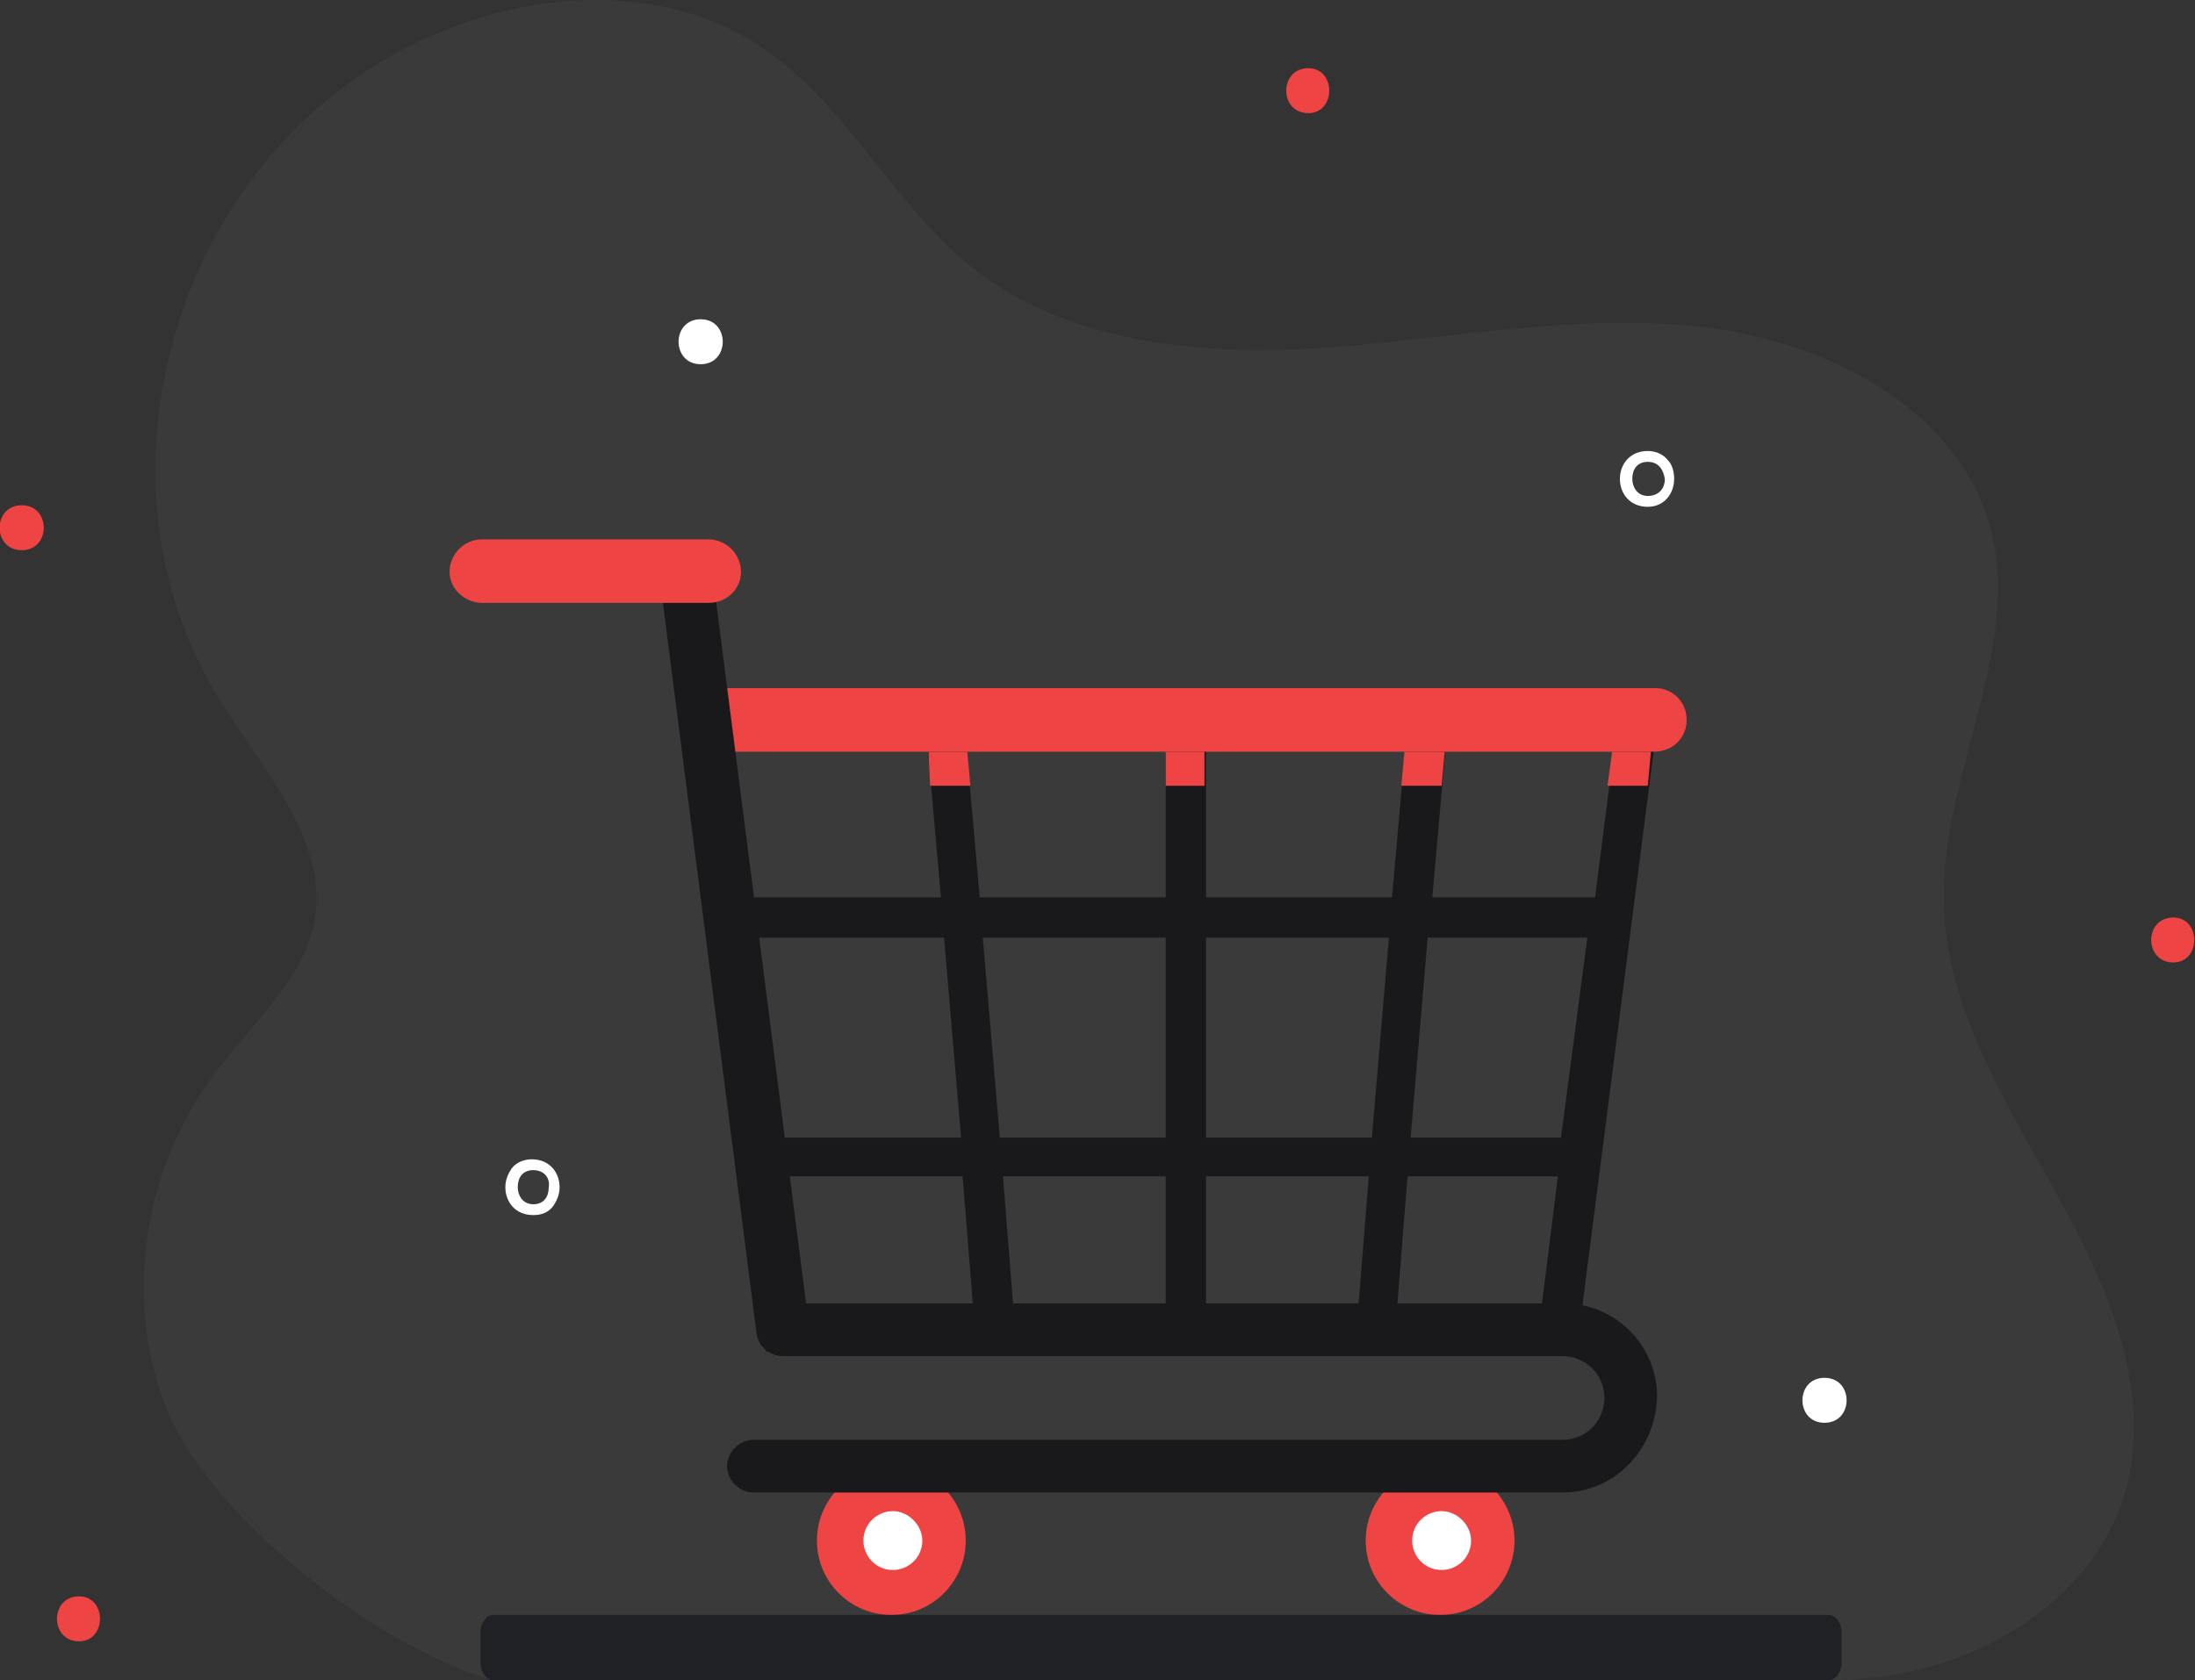 <svg width="2688" height="2058" viewBox="0 0 2688 2058" fill="none" xmlns="http://www.w3.org/2000/svg">
<rect x="0" y="0" width="2688" height="2058" fill="#333333" stroke="none"/>
<path opacity="0.1" d="M603.663 2058C459.392 2018.13 248.68 1851.06 201.222 1718.16C151.866 1585.27 176.544 1429.59 263.866 1313.78C309.426 1253.02 372.07 1199.87 385.358 1127.72C402.443 1030.9 322.714 943.565 269.561 858.132C113.9 609.425 195.527 254.401 448.002 87.331C586.578 -3.798 780.205 -36.073 922.578 51.259C1038.37 123.403 1093.43 256.299 1201.63 336.037C1319.32 423.37 1482.58 436.659 1632.54 425.268C1782.51 413.877 1934.37 383.501 2084.34 400.587C2234.31 417.674 2389.97 497.412 2433.63 634.106C2482.98 787.886 2374.78 949.261 2380.48 1108.74C2384.27 1234.04 2454.51 1347.95 2517.15 1459.96C2579.8 1571.98 2634.85 1697.28 2604.48 1820.68C2574.1 1944.09 2433.63 2058 2241.9 2058" fill="#7A7D7C"/>
<path d="M1182.65 1887.13C1182.65 1936.49 1142.78 1978.26 1091.53 1978.26C1042.17 1978.26 1000.41 1938.39 1000.41 1887.13C1000.41 1837.77 1040.27 1796 1091.53 1796C1142.78 1796 1182.65 1837.77 1182.65 1887.13Z" fill="#ef4444"/>
<path d="M1129.49 1887.13C1129.49 1908.01 1112.41 1923.2 1093.43 1923.2C1072.55 1923.2 1057.36 1906.12 1057.36 1887.13C1057.36 1866.25 1074.44 1851.06 1093.43 1851.06C1112.41 1851.06 1129.49 1868.15 1129.49 1887.13Z" fill="white"/>
<path d="M1854.65 1887.13C1854.65 1936.49 1814.78 1978.26 1763.53 1978.26C1714.17 1978.26 1672.41 1938.39 1672.41 1887.13C1672.41 1837.77 1712.27 1796 1763.53 1796C1814.78 1796 1854.65 1837.77 1854.65 1887.13Z" fill="#ef4444"/>
<path d="M1801.5 1887.13C1801.5 1908.01 1784.41 1923.2 1765.43 1923.2C1744.55 1923.2 1729.36 1906.12 1729.36 1887.13C1729.36 1866.25 1746.44 1851.06 1765.43 1851.06C1784.41 1851.06 1801.5 1868.15 1801.5 1887.13Z" fill="white"/>
<path d="M835.258 858.129L937.766 1655.51H1930.58L2033.09 858.129H835.258ZM920.682 1148.6H1156.07L1176.95 1393.51H951.054L920.682 1148.6ZM1203.53 1148.6H1427.53V1393.51H1224.41L1203.53 1148.6ZM1427.53 1099.24H1199.73L1182.65 905.592H1427.53V1099.24ZM1476.88 905.592H1721.77L1704.68 1099.24H1476.88V905.592ZM1427.53 1440.98V1608.05H1241.5L1228.21 1440.98H1427.53ZM1476.88 1440.98H1676.21L1662.92 1608.05H1476.88V1440.98ZM1476.88 1393.51V1148.6H1700.88L1680 1393.51H1476.88ZM1748.34 1148.6H1943.87L1911.6 1393.51H1727.46L1748.34 1148.6ZM1754.04 1099.24L1771.12 905.592H1978.04L1953.36 1099.24H1754.04ZM1135.19 905.592L1152.27 1099.24H914.987L890.309 905.592H1135.19ZM956.749 1440.98H1178.85L1192.14 1608.05H979.529L956.749 1440.98ZM1710.38 1608.05L1723.66 1440.98H1907.8L1886.92 1608.05H1710.38Z" fill="#19191C"/>
<path d="M2025.5 920.781H878.919C858.038 920.781 840.953 903.694 840.953 882.81V880.912C840.953 860.028 858.038 842.941 878.919 842.941H2027.39C2048.28 842.941 2065.36 860.028 2065.36 880.912V882.81C2065.36 903.694 2048.28 920.781 2025.5 920.781Z" fill="#ef4444"/>
<path d="M1913.5 1828.28H922.58C905.495 1828.28 890.309 1813.09 890.309 1796C890.309 1778.91 905.495 1763.73 922.58 1763.73H1913.5C1941.97 1763.73 1964.75 1740.94 1964.75 1712.47C1964.75 1683.99 1941.97 1661.21 1913.5 1661.21H958.648C943.461 1661.21 928.275 1649.81 926.376 1632.73L810.58 729.03H586.58C569.495 729.03 554.309 713.842 554.309 696.755C554.309 679.669 569.495 664.48 586.58 664.48H839.054C854.241 664.48 869.427 675.872 871.326 692.958L987.122 1596.66H1915.39C1978.04 1596.66 2029.29 1647.92 2029.29 1710.57C2027.39 1777.02 1976.14 1828.28 1913.5 1828.28Z" fill="#19191C"/>
<path d="M867.529 738.523H590.376C569.495 738.523 550.512 721.436 550.512 700.553C550.512 679.669 567.596 660.684 590.376 660.684H867.529C888.41 660.684 907.393 677.77 907.393 700.553C907.393 721.436 890.308 738.523 867.529 738.523Z" fill="#ef4444"/>
<path d="M1137.09 920.781L1138.99 962.549H1188.34L1184.55 920.781H1137.09Z" fill="#ef4444"/>
<path d="M2021.7 920.781H1974.24L1968.55 962.549H2017.9L2021.7 920.781Z" fill="#ef4444"/>
<path d="M1474.99 920.781H1427.53V962.549H1474.99V920.781Z" fill="#ef4444"/>
<path d="M1769.23 920.781H1719.87L1716.07 962.549H1765.43L1769.23 920.781Z" fill="#ef4444"/>
<path d="M2240 1978.26H603.663C596.07 1978.26 588.477 1987.75 588.477 1999.15V2037.12C588.477 2048.51 596.07 2058 603.663 2058H2240C2247.6 2058 2255.19 2048.51 2255.19 2037.12V1999.15C2255.19 1987.75 2247.6 1978.26 2240 1978.26Z" fill="#202124"/>
<path d="M2234.31 1687.79C2198.24 1687.79 2198.24 1742.84 2234.31 1742.84C2270.38 1742.84 2270.38 1687.79 2234.31 1687.79Z" fill="white"/>
<path d="M2017.9 620.816C1995.12 620.816 1983.73 603.729 1983.73 586.642C1983.73 569.555 1995.12 552.469 2017.9 552.469C2027.39 552.469 2036.88 556.266 2042.58 563.86C2048.27 569.555 2050.17 579.048 2050.17 586.642C2050.17 603.729 2038.78 620.816 2017.9 620.816ZM2017.9 565.758C2004.61 565.758 1998.92 575.251 1998.92 586.642C1998.92 596.135 2004.61 607.526 2017.9 607.526C2023.59 607.526 2029.29 605.627 2033.09 601.83C2036.88 598.033 2038.78 592.338 2038.78 586.642C2036.88 575.251 2031.19 565.758 2017.9 565.758Z" fill="white"/>
<path d="M858.035 391.094C821.967 391.094 821.967 446.151 858.035 446.151C894.103 446.151 894.103 391.094 858.035 391.094Z" fill="white"/>
<path d="M653.017 1488.44C630.238 1488.44 618.848 1471.35 618.848 1454.27C618.848 1444.77 622.644 1437.18 626.441 1431.48C632.136 1423.89 641.627 1420.09 651.119 1420.09C673.899 1420.09 685.288 1437.18 685.288 1454.27C685.288 1463.76 681.492 1471.35 677.695 1477.05C672 1484.64 664.407 1488.44 653.017 1488.44ZM653.017 1433.38C639.729 1433.38 634.034 1442.88 634.034 1454.27C634.034 1463.76 639.729 1475.15 653.017 1475.15C666.305 1475.15 672 1465.66 672 1454.27C673.899 1442.88 666.305 1433.38 653.017 1433.38Z" fill="white"/>
<path d="M2661.43 1123.93C2625.36 1123.93 2625.36 1178.98 2661.43 1178.98C2695.6 1178.98 2695.6 1123.93 2661.43 1123.93Z" fill="#ef4444"/>
<path d="M1602.17 83.535C1566.1 83.535 1566.1 138.592 1602.17 138.592C1636.34 138.592 1636.34 83.535 1602.17 83.535Z" fill="#ef4444"/>
<path d="M26.578 618.918C-9.49 618.918 -9.49 673.975 26.578 673.975C62.646 673.975 62.646 618.918 26.578 618.918Z" fill="#ef4444"/>
<path d="M96.817 1955.48C60.749 1955.48 60.749 2010.53 96.817 2010.53C130.986 2010.53 130.986 1955.48 96.817 1955.48Z" fill="#ef4444"/>
</svg>
